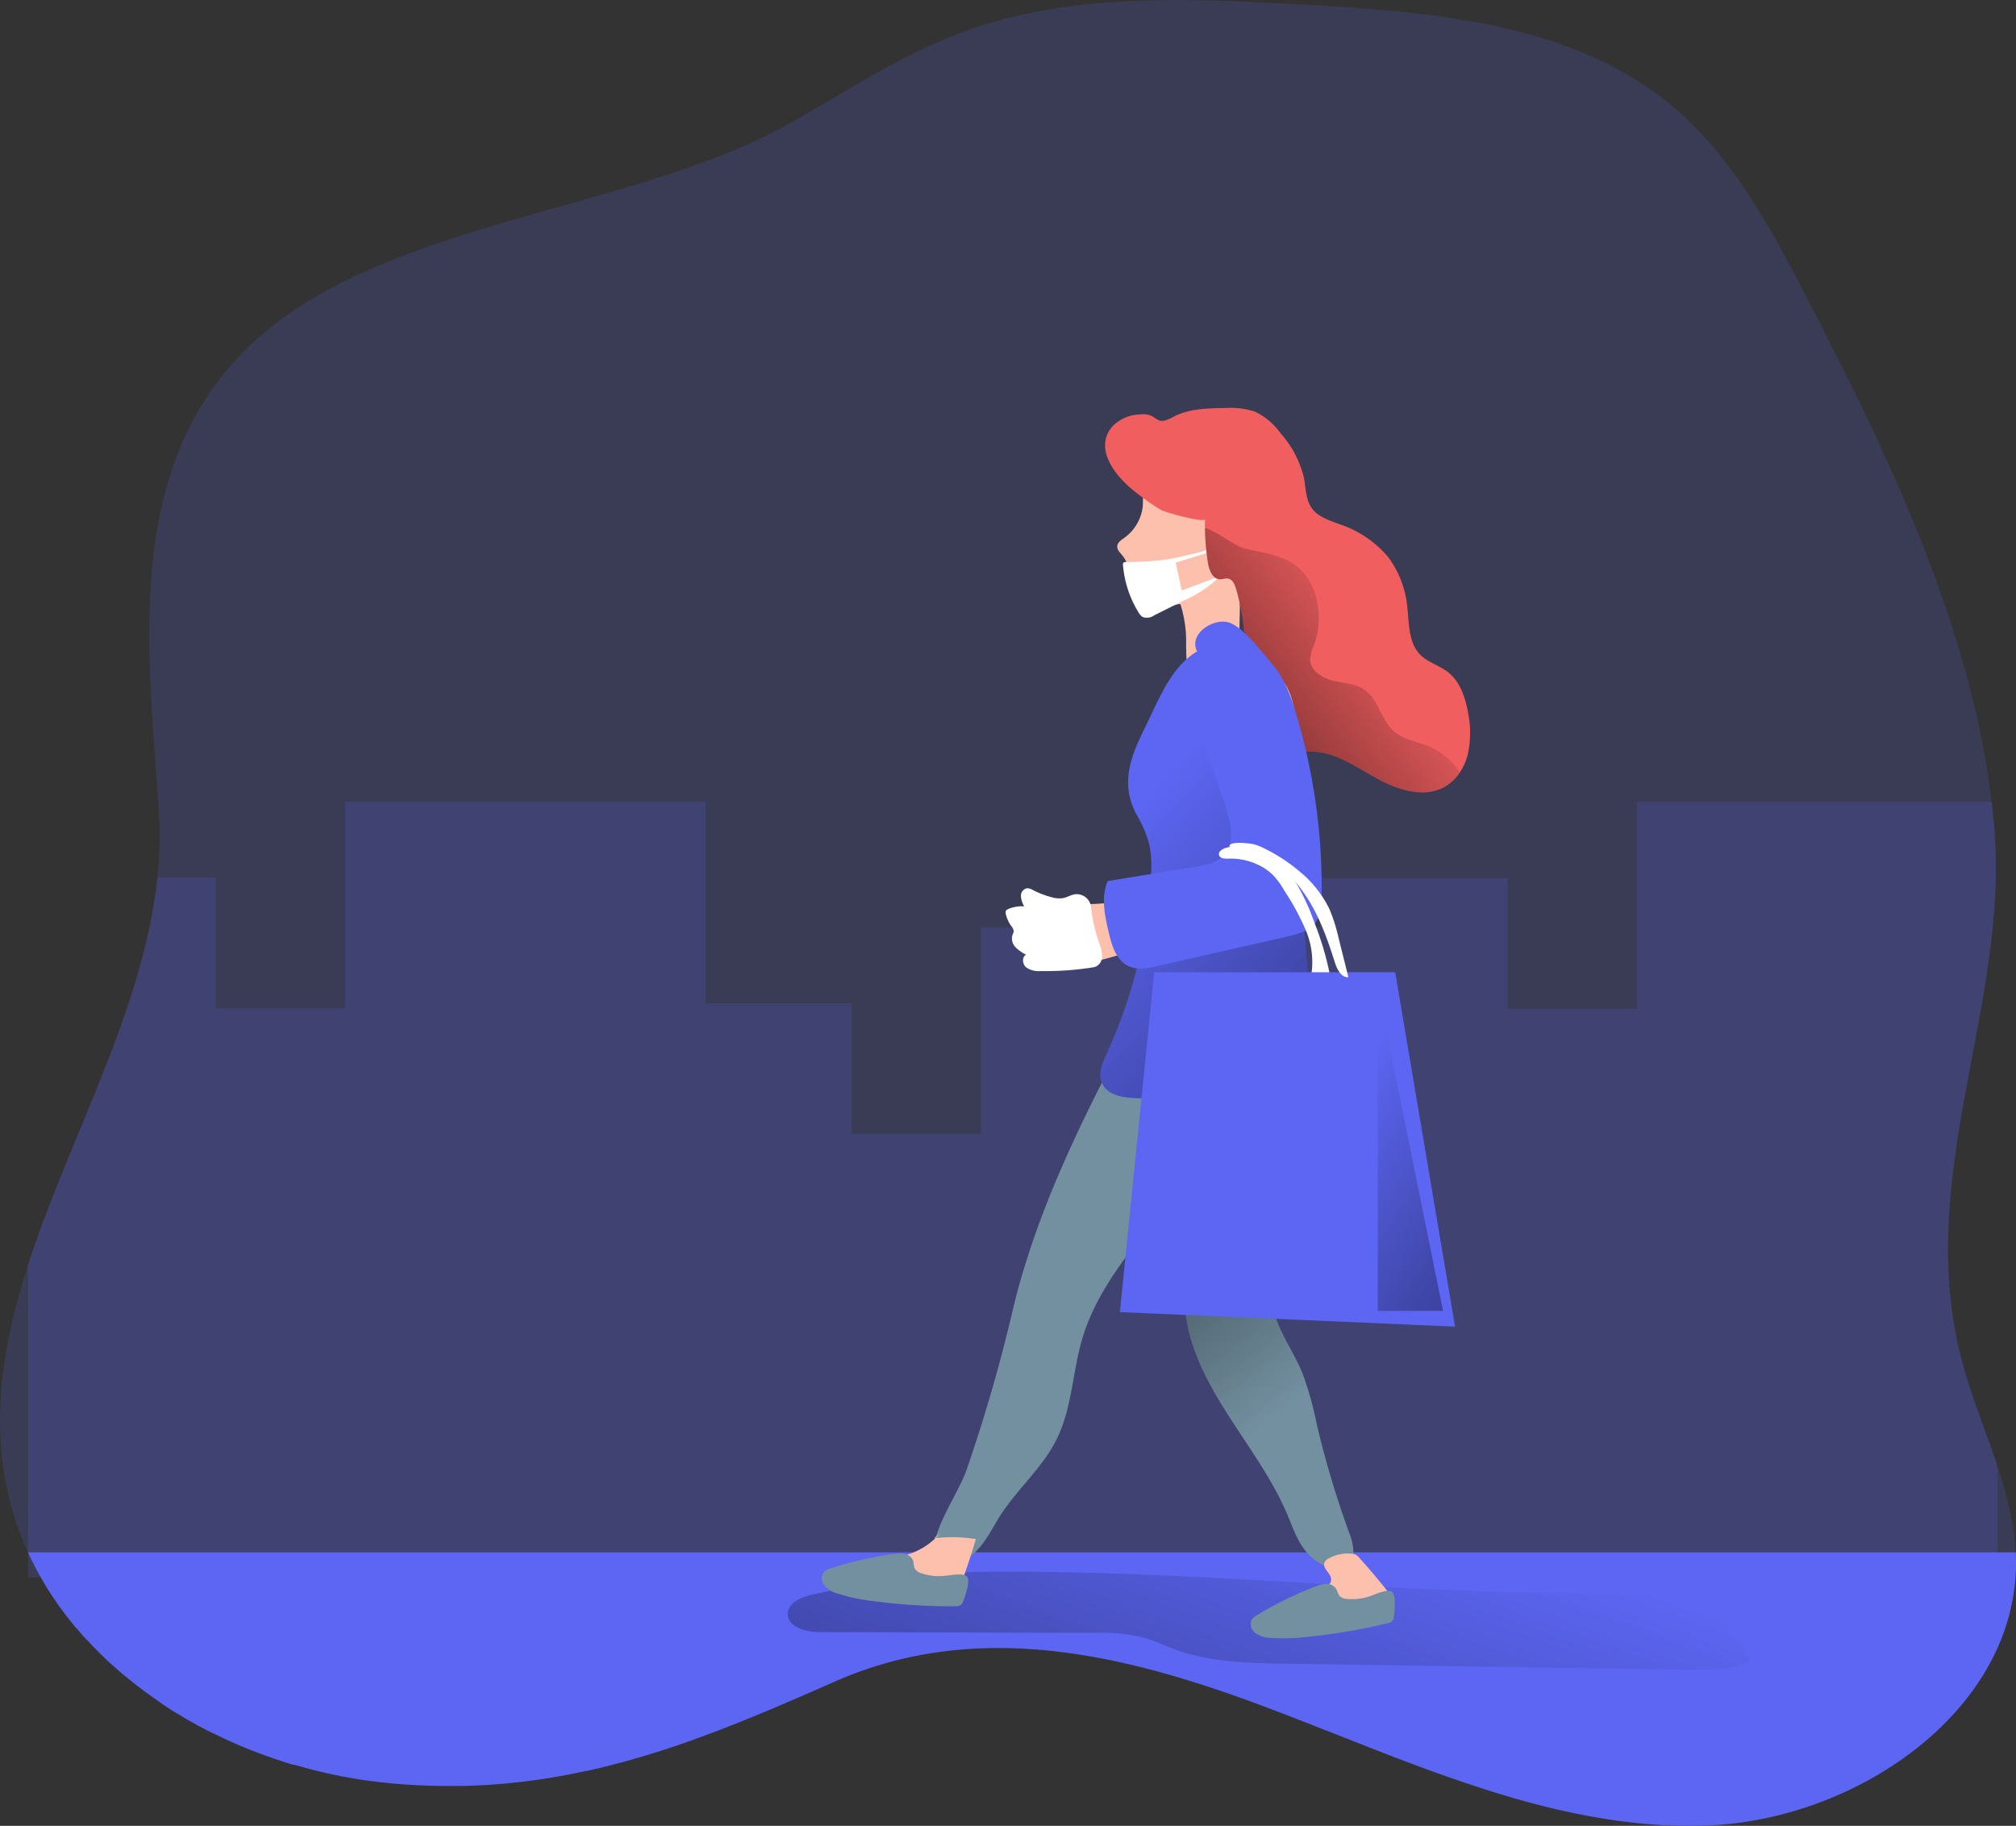 <svg id="Layer_1" data-name="Layer 1" xmlns="http://www.w3.org/2000/svg" xmlns:xlink="http://www.w3.org/1999/xlink" viewBox="0 0 352.74 319.41"><rect x="0" y="0" width="352.74" height="319.41" fill="#333333" stroke="none"/><defs><linearGradient id="linear-gradient" x1="231.06" y1="427.93" x2="287.2" y2="272.83" gradientUnits="userSpaceOnUse"><stop offset="0.01"/><stop offset="0.13" stop-opacity="0.69"/><stop offset="1" stop-opacity="0"/></linearGradient><linearGradient id="linear-gradient-2" x1="244.28" y1="197.51" x2="289.32" y2="253.97" xlink:href="#linear-gradient"/><linearGradient id="linear-gradient-3" x1="272.41" y1="136.02" x2="279.99" y2="136.02" xlink:href="#linear-gradient"/><linearGradient id="linear-gradient-4" x1="251.44" y1="156.93" x2="298.39" y2="121.41" xlink:href="#linear-gradient"/><linearGradient id="linear-gradient-5" x1="334.15" y1="233.37" x2="251.69" y2="158.52" xlink:href="#linear-gradient"/><linearGradient id="linear-gradient-6" x1="299.86" y1="240.13" x2="232.01" y2="195.11" xlink:href="#linear-gradient"/></defs><title>9</title><path d="M353.21,334.65c-2.36.08-4.69.05-7-.06-.39,0-.75,0-1.13-.06-.61,0-1.23-.08-1.84-.13-.79-.06-1.58-.13-2.38-.22s-1.59-.18-2.38-.28-1.57-.22-2.37-.34-1.58-.25-2.36-.39l-1.77-.32c-1.79-.35-3.57-.73-5.36-1.15l-2.26-.56c-.78-.19-1.56-.4-2.33-.61l-2.26-.63-.28-.08c-.7-.21-1.41-.41-2.1-.63-1.19-.36-2.39-.73-3.58-1.12l-1.88-.62c-6.31-2.1-12.56-4.48-18.77-6.93l-3.31-1.3a3.52,3.52,0,0,1-.39-.16l-3.31-1.3c-3.32-1.3-6.63-2.59-9.93-3.84-25-9.4-50.66-15.43-75.57-4.39l-4.92,2.16c-1.07.47-2.16.94-3.23,1.39l-.31.14-1.79.76c-1.19.51-2.38,1-3.58,1.49-1.57.65-3.12,1.28-4.7,1.89l-2,.78c-1.38.53-2.77,1-4.14,1.54l-3.35,1.16-.79.26-1.91.62-2,.61c-1.42.43-2.86.84-4.29,1.24l-3.63.93-.77.18-1.76.4-.08,0-2.07.43-2.12.41-2.14.37c-.71.12-1.43.23-2.15.33q-2.16.32-4.35.54c-.68.07-1.35.14-2,.19l-1.78.14-1,.07-1.9.09-1.58.06-1,0a110.25,110.25,0,0,1-11.94-.43q-2.31-.21-4.62-.54c-.66-.09-1.31-.19-2-.31l-.42-.07-1.21-.22c-.47-.08-.93-.17-1.39-.27-.73-.14-1.44-.3-2.17-.47-.52-.12-1.06-.24-1.58-.38-.25-.05-.48-.11-.72-.18s-.77-.19-1.15-.3l-1.71-.48L106,324c-.68-.2-1.35-.41-2-.63l-.37-.13c-.5-.16-1-.32-1.48-.5s-.88-.3-1.31-.46l-.74-.28-1.39-.53c-.58-.23-1.15-.46-1.71-.7l-.29-.12c-.62-.26-1.23-.53-1.83-.8s-.93-.42-1.38-.65-1-.48-1.52-.72c-2.1-1-4.15-2.16-6.14-3.38-.65-.39-1.28-.79-1.92-1.2l-.39-.25L82,312.56c-.63-.43-1.25-.88-1.88-1.34s-1-.77-1.56-1.17c-.12-.09-.25-.19-.37-.3-.53-.4-1-.82-1.54-1.23l-.15-.13q-.75-.61-1.47-1.26l-.52-.46c-.48-.43-1-.87-1.42-1.32l-.09-.08c-.44-.43-.88-.86-1.31-1.3-.15-.13-.28-.27-.42-.41-.46-.47-.92-1-1.37-1.45s-1-1.06-1.43-1.61L68,300c-.35-.43-.71-.86-1.06-1.3s-.9-1.16-1.34-1.75l-.09-.12c-.42-.57-.83-1.16-1.23-1.75s-.83-1.25-1.23-1.88-.77-1.28-1.14-1.93q-1.23-2.14-2.26-4.41a51.57,51.57,0,0,1-2.15-5.46c-.53-1.64-1-3.31-1.38-5-3-13.47-.71-26.65,3.53-39.77,7.23-22.38,20.2-44.59,22.63-67.74a69.78,69.78,0,0,0,.26-11.48c-1.69-26.87-6.26-57.91,13.75-79.48,22.14-23.85,67.61-25,96.13-40.78,9.83-5.45,19.24-11.83,29.74-15.86C241.3,13.9,262.53,15,283,16.11c22.68,1.28,47.08,3.22,64.45,17.83,10.63,8.94,17.3,21.6,23.69,33.92,13.94,26.9,28.46,57.07,32.08,87.74.18,1.39.31,2.78.44,4.17,2.74,32.18-14.62,62-5.29,94.88,1.63,5.77,4,11.41,5.86,17.11a65.75,65.75,0,0,1,2.81,11.13c.19,1.3.33,2.62.4,3.95v.26C408.59,313.85,380,333.77,353.21,334.65Z" transform="translate(-54.75 -15.29)" fill="#5c66f3" opacity="0.18" style="isolation:isolate"/><path d="M404.25,271.76v31.31h-57.9v11.09H313.47V291.32h-24v27.74l-3.31-1.3c-3.32-1.3-6.63-2.59-9.93-3.84-25-9.4-50.66-15.43-75.57-4.39l-4.92,2.16c-1.07.47-2.16.94-3.23,1.39l-.31.14H170.87V303H120.3v11.09H87.43V291.25H59.64V236.59c7.23-22.38,20.2-44.59,22.63-67.74H92.52v22.84h22.63V155.53h63.06v35.29h25.53v22.84h22.63V177.5h59.31v-8.58h32.87v22.84h22.64V155.6h62.05c.18,1.39.31,2.78.44,4.17,2.74,32.18-14.62,62-5.29,94.88C400,260.42,402.35,266.06,404.25,271.76Z" transform="translate(-54.75 -15.29)" fill="#5c66f3" opacity="0.18" style="isolation:isolate"/><path d="M353.21,334.65c-2.36.08-4.69.05-7-.06-.39,0-.75,0-1.13-.06-.61,0-1.23-.08-1.84-.13-.79-.06-1.58-.13-2.38-.22s-1.59-.18-2.38-.28-1.57-.22-2.37-.34-1.58-.25-2.36-.39l-1.77-.32c-1.79-.35-3.57-.73-5.36-1.15l-2.26-.56c-.78-.19-1.56-.4-2.33-.61l-2.26-.63-.28-.08c-.7-.21-1.41-.41-2.1-.63-1.19-.36-2.39-.73-3.58-1.12l-1.88-.62c-6.31-2.1-12.56-4.48-18.77-6.93l-3.31-1.3a3.52,3.52,0,0,1-.39-.16l-3.31-1.3c-3.32-1.3-6.63-2.59-9.93-3.84-25-9.4-50.66-15.43-75.57-4.39l-4.92,2.16c-1.07.47-2.16.94-3.23,1.39l-.31.14-1.79.76c-1.19.51-2.38,1-3.58,1.49-1.57.65-3.12,1.28-4.7,1.89l-2,.78c-1.38.53-2.77,1-4.14,1.54l-3.35,1.16-.79.26-1.91.62-2,.61c-1.42.43-2.86.84-4.29,1.24l-3.63.93-.77.18-1.76.4-.08,0-2.07.43-2.12.41-2.14.37c-.71.12-1.43.23-2.15.33q-2.16.32-4.35.54c-.68.07-1.35.14-2,.19l-1.78.14-1,.07-1.9.09-1.58.06-1,0a110.25,110.25,0,0,1-11.94-.43q-2.31-.21-4.62-.54c-.66-.09-1.31-.19-2-.31l-.42-.07-1.21-.22c-.47-.08-.93-.17-1.39-.27-.73-.14-1.44-.3-2.17-.47-.52-.12-1.06-.24-1.58-.38-.25-.05-.48-.11-.72-.18s-.77-.19-1.15-.3l-1.71-.48L106,324c-.68-.2-1.35-.41-2-.63l-.37-.13c-.5-.16-1-.32-1.48-.5s-.88-.3-1.31-.46l-.74-.28-1.39-.53c-.58-.23-1.15-.46-1.71-.7l-.29-.12c-.62-.26-1.23-.53-1.83-.8s-.93-.42-1.38-.65-1-.48-1.52-.72c-2.1-1-4.15-2.16-6.14-3.38q-1-.57-1.92-1.2l-.39-.25L82,312.56c-.63-.43-1.25-.88-1.88-1.34s-1-.77-1.56-1.17c-.12-.09-.25-.19-.37-.3-.53-.4-1-.82-1.54-1.23l-.15-.13q-.75-.61-1.47-1.26l-.52-.46c-.48-.43-1-.87-1.42-1.32l-.09-.08c-.44-.43-.88-.86-1.31-1.3-.15-.13-.28-.27-.42-.41-.46-.47-.92-1-1.37-1.45s-1-1.06-1.43-1.61L68,300c-.35-.43-.71-.86-1.06-1.3s-.9-1.16-1.34-1.75l-.09-.12c-.42-.57-.83-1.16-1.23-1.75s-.83-1.25-1.23-1.88-.77-1.28-1.14-1.93q-1.23-2.14-2.26-4.41H407.46v.26C408.59,313.85,380,333.77,353.21,334.65Z" transform="translate(-54.75 -15.29)" fill="#5c66f3"/><path d="M196.84,294.28c-1.86.41-4.12,1.3-4.25,3.21-.16,2.45,3.17,3.32,5.63,3.32l48,.13a32,32,0,0,1,8.42.76c1.93.53,3.74,1.42,5.61,2.11,6.24,2.3,13,2.43,19.7,2.53q35.21.54,70.42,1.05c3.59.05,7.32.07,10.6-1.39-1.89-5.37-7.11-9-12.59-10.6s-11.27-1.43-17-1.43c-35.11,0-70-4.15-105.12-3.69C216.46,290.41,206.43,292.15,196.84,294.28Z" transform="translate(-54.75 -15.29)" fill="url(#linear-gradient)"/><path d="M261.48,237.29A60.57,60.57,0,0,0,262.71,248c2.91,12.25,13.06,21.49,17.68,33.2,1.57,4,2.85,6.79,7.05,8.39s4.77-2.42,3.54-5.72a164.2,164.2,0,0,1-5.86-19.53,56.2,56.2,0,0,0-2.6-9.12c-1.9-4.46-5.22-8.56-5.31-13.41-.07-3.61,1.69-7,2.93-10.35a37.77,37.77,0,0,0,1-22c-1.1-4.38-5.49-17.69-11.6-16.44-7.28,1.48-10,8.21-9.68,14.81C260.3,217.63,260.94,227.46,261.48,237.29Z" transform="translate(-54.75 -15.29)" fill="#7390a0"/><path d="M261.48,237.29A60.57,60.57,0,0,0,262.71,248c2.91,12.25,13.06,21.49,17.68,33.2,1.57,4,2.85,6.79,7.05,8.39s4.77-2.42,3.54-5.72a164.2,164.2,0,0,1-5.86-19.53,56.2,56.2,0,0,0-2.6-9.12c-1.9-4.46-5.22-8.56-5.31-13.41-.07-3.61,1.69-7,2.93-10.35a37.77,37.77,0,0,0,1-22c-1.1-4.38-5.49-17.69-11.6-16.44-7.28,1.48-10,8.21-9.68,14.81C260.3,217.63,260.94,227.46,261.48,237.29Z" transform="translate(-54.75 -15.29)" fill="url(#linear-gradient-2)"/><path d="M234.49,235.39q-1.32,4.1-2.33,8.21a285.37,285.37,0,0,1-8.35,29c-1.32,3.67-5.56,9.82-5.62,13.56s4.1,3.38,6.87.95c2.09-1.82,3.26-4.44,4.76-6.77,3-4.63,7.35-8.32,9.8-13.24,2.71-5.44,2.77-11.78,4.49-17.6,2.35-7.93,7.68-14.58,12.89-21,6-7.37,14.82-15.83,17.78-25,1.45-4.52.78-10.07-2.88-13.1-4-3.29-10.17-2.5-14.38.49s-6.85,7.66-9.19,12.26C243.12,213.33,238,224.29,234.49,235.39Z" transform="translate(-54.75 -15.29)" fill="#7390a0"/><path d="M251.46,109.39c-.53.38-1.16.78-1.22,1.43s.47,1.13.87,1.62c1.26,1.54,1.48,3.64,2.06,5.54s1.91,3.9,3.9,4c1.45.06,2.76-1,4.21-1a21.34,21.34,0,0,1,1,7.21c.08,3.66.25,7.32.49,11a5.84,5.84,0,0,0,3.14-1.16l2.3-1.39a5.51,5.51,0,0,0,3.31-6l.13-7.21a69.45,69.45,0,0,0-.12-7.07c-.16-2-.49-3.88-.82-5.8l-1.39-8.13c-.31-1.82-.67-3.76-1.93-5.11-1.71-1.84-4.5-2.05-7-2a6.14,6.14,0,0,0-3.26.72,4.59,4.59,0,0,0-1.29,1.38c-1.4,2.18-1,4.07-1.14,6.45A7.86,7.86,0,0,1,251.46,109.39Z" transform="translate(-54.75 -15.29)" fill="#fdc0ad"/><path d="M251.75,113.61a.59.59,0,0,0-.43.12.53.53,0,0,0-.08.43,18.73,18.73,0,0,0,2.74,8.3,2.08,2.08,0,0,0,.72.78,2.22,2.22,0,0,0,2-.3l5.12-2.56a20.89,20.89,0,0,0,6.44-4.32l-6.74,2.54-1.05-4.88,5.41-1.69c.46-.14,1-.48.89-.94.13.43-7.1,2-7.78,2.06A53.08,53.08,0,0,1,251.75,113.61Z" transform="translate(-54.75 -15.29)" fill="#fff"/><path d="M280,146.29a8.45,8.45,0,0,1-3.27-2.85c-3.61-5-3.65-11.43-4.31-17.7,2.36,4.65,3.11,10,4.92,15A34.9,34.9,0,0,0,280,146.29Z" transform="translate(-54.75 -15.29)" fill="url(#linear-gradient-3)"/><path d="M311.58,147.21a9.9,9.9,0,0,1-1.4,3.21,7.85,7.85,0,0,1-2.66,2.53c-3.6,2-8.17.56-11.8-1.44s-7.2-4.58-11.33-4.75a19.6,19.6,0,0,1-3.44-.16,4.4,4.4,0,0,1-.95-.31h0a34.9,34.9,0,0,1-2.66-5.59c-1.81-4.93-2.56-10.31-4.92-15a38.81,38.81,0,0,0-1.47-7.64c-.22-.63-.53-1.33-1.17-1.51s-1.07.11-1.61.08c-1.3-.08-1.86-1.64-2.07-2.91a44.12,44.12,0,0,1-.52-6.06c0-.53,0-1,0-1.58,0,.81-7.05-1.2-7.68-1.57a41.57,41.57,0,0,1-4.84-3.43c-3.09-2.48-7-7.27-3.7-11.17a7,7,0,0,1,4.92-2.12,3.73,3.73,0,0,1,2.19.37,7.18,7.18,0,0,0,1,.64c.88.36,1.84-.21,2.7-.65,2.7-1.38,5.88-1.44,8.92-1.48a14,14,0,0,1,5.21.62A11.57,11.57,0,0,1,278.74,91a18.07,18.07,0,0,1,4.16,7.88c.34,1.82.31,3.81,1.38,5.32s3.15,2.17,5,2.85a18.75,18.75,0,0,1,8.38,5.72,17.44,17.44,0,0,1,3.34,8.84c.3,2.87.21,6.13,2.23,8.19,1.34,1.38,3.35,1.88,4.87,3.07,2.16,1.68,3.06,4.49,3.53,7.18A17.59,17.59,0,0,1,311.58,147.21Z" transform="translate(-54.75 -15.29)" fill="#f05e5f"/><path d="M310.18,150.42a7.85,7.85,0,0,1-2.66,2.53c-3.6,2-8.17.56-11.8-1.44s-7.2-4.58-11.33-4.75a19.6,19.6,0,0,1-3.44-.16,4.4,4.4,0,0,1-.95-.31h0a34.9,34.9,0,0,1-2.66-5.59c-1.81-4.93-2.56-10.31-4.92-15a38.81,38.81,0,0,0-1.47-7.64c-.22-.63-.53-1.33-1.17-1.51s-1.07.11-1.61.08c-1.3-.08-1.86-1.64-2.07-2.91a44.12,44.12,0,0,1-.52-6.06c1.7.37,5.41,3.23,6.89,3.58,2.84.68,5.87,1,8.34,2.53,4.57,2.87,5.7,9.4,3.81,14.46a6.79,6.79,0,0,0-.64,2.44c.06,1.95,2.12,3.23,4,3.69s4,.5,5.59,1.64c2.39,1.69,2.82,5.19,5,7.16,1.63,1.46,3.93,1.83,6,2.63A11.82,11.82,0,0,1,310.18,150.42Z" transform="translate(-54.75 -15.29)" fill="url(#linear-gradient-4)"/><path d="M270.62,127.62c-9.58,0-12.19,8.22-15.75,15.41-2.44,4.92-4.06,9.62-1.25,14.75,2.29,4.18,2.82,6.27,2.49,11.34a86.31,86.31,0,0,1-7.65,30.34c-.73,1.59-1.53,3.38-1,5,1,3,5.1,3,8.25,2.94a31.4,31.4,0,0,1,20.74,7.4c.9.77,1.92,1.65,3.1,1.52a3.58,3.58,0,0,0,2.37-1.74c3.38-4.82,3-11.22,2.57-17.09L282,165.64c-.72-8.94.14-19.84-2.59-28.41C277.9,132.59,275.49,127.61,270.62,127.62Z" transform="translate(-54.75 -15.29)" fill="#5c66f3"/><path d="M270.62,127.62c-9.58,0-12.19,8.22-15.75,15.41-2.44,4.92-4.06,9.62-1.25,14.75,2.29,4.18,2.82,6.27,2.49,11.34a86.31,86.31,0,0,1-7.65,30.34c-.73,1.59-1.53,3.38-1,5,1,3,5.1,3,8.25,2.94a31.4,31.4,0,0,1,20.74,7.4c.9.77,1.92,1.65,3.1,1.52a3.58,3.58,0,0,0,2.37-1.74c3.38-4.82,3-11.22,2.57-17.09L282,165.64c-.72-8.94.14-19.84-2.59-28.41C277.9,132.59,275.49,127.61,270.62,127.62Z" transform="translate(-54.75 -15.29)" fill="url(#linear-gradient-5)"/><path d="M270,143.84q2.75,11.28,5.62,22.54c-10.19,3.49-20.6,7-31.37,7.1a1.93,1.93,0,0,0-1.3.33,1.75,1.75,0,0,0-.43,1c-.44,2.17-1.82,9.8,2.11,9.07s8-2.42,12.07-2.93c2.13-.26,4.28-.22,6.42-.37a68.27,68.27,0,0,0,7.24-1.06l9.65-1.76c1.91-.35,4.07-.87,5-2.56a6.46,6.46,0,0,0,.61-2.79,74.75,74.75,0,0,0-3.15-25.83c-1.47-4.81-.35-13.64-7.47-14.22C268.56,131.82,269,139.69,270,143.84Z" transform="translate(-54.75 -15.29)" fill="#fdc0ad"/><path d="M264.13,129.11A8.77,8.77,0,0,1,265,131a3.7,3.7,0,0,1-.28,1.63c-1.29,4.18-.59,8.73.7,12.91s3.15,8.19,4.24,12.42c.61,2.34.88,5.11-.73,6.91-1.24,1.38-3.22,1.76-5.06,2.06l-15.3,2.49c-1.21,2.81-.53,6,.18,9,.53,2.27,1.28,4.82,3.38,5.84,1.61.79,3.52.41,5.27,0L280,179.12c1.83-.42,3.81-.93,4.94-2.42A7.84,7.84,0,0,0,286,172a106,106,0,0,0-4.46-31.81c-.93-3.12-2.06-6.28-4.2-8.73-1.73-2-5-6.48-7.61-7.28S262.81,126.06,264.13,129.11Z" transform="translate(-54.75 -15.29)" fill="#5c66f3"/><path d="M247.06,180.24a6.78,6.78,0,0,1,.53,2.24,2,2,0,0,1-1.08,1.9,2.55,2.55,0,0,1-.66.16,52.89,52.89,0,0,1-9.06.63,3.85,3.85,0,0,1-2.5-.65c-.67-.57-.77-1.83,0-2.22a6.61,6.61,0,0,1-1.88-1.33,2.19,2.19,0,0,1-.5-2.14,2.71,2.71,0,0,0,.21-.58,1.49,1.49,0,0,0-.43-.95,5.89,5.89,0,0,1-.94-2.07.88.88,0,0,1,0-.6.9.9,0,0,1,.45-.33,6.07,6.07,0,0,1,2.76-.45,4,4,0,0,1-.58-1.81,1.33,1.33,0,0,1,1.08-1.36,2,2,0,0,1,1.07.34,16,16,0,0,0,3.15,1.21,4.66,4.66,0,0,0,2.06.18c.7-.13,1.33-.54,2-.66a2.52,2.52,0,0,1,2.92,2.41A28.88,28.88,0,0,0,247.06,180.24Z" transform="translate(-54.75 -15.29)" fill="#fff"/><path d="M219.22,283.55a12.3,12.3,0,0,1-6.88,4c-2,.41-4.31.35-6,1.61a1.2,1.2,0,0,0-.58.95,1.29,1.29,0,0,0,.49.82,7.25,7.25,0,0,0,3.44,2,9.62,9.62,0,0,0,2.08.13h9.36a2.45,2.45,0,0,0,1.21-.22,2.41,2.41,0,0,0,.87-1.31q1.26-3.47,2.28-7a26.72,26.72,0,0,0-7.31-.13" transform="translate(-54.75 -15.29)" fill="#fdc0ad"/><path d="M219.58,291a9.51,9.51,0,0,1-3.83-.56,1.81,1.81,0,0,1-1-.86,8.75,8.75,0,0,1-.19-1.14,1.94,1.94,0,0,0-1.37-1.26,5.16,5.16,0,0,0-1.92-.06,62.92,62.92,0,0,0-11.13,2.54,3,3,0,0,0-1.11.51,1.89,1.89,0,0,0-.06,2.47,4.53,4.53,0,0,0,2.27,1.41,31.63,31.63,0,0,0,6.09,1.31,101.88,101.88,0,0,0,14.6.93,1.66,1.66,0,0,0,.89-.19,1.5,1.5,0,0,0,.46-.69c.32-.8,1.29-3.53.66-4.31S220.42,291,219.58,291Z" transform="translate(-54.75 -15.29)" fill="#7390a0"/><path d="M280.78,295.88a1.21,1.21,0,0,0-.35,1.06,1.33,1.33,0,0,0,.67.69,7.24,7.24,0,0,0,3.79,1.11,10.21,10.21,0,0,0,2.05-.34l9.12-2.16c.91-.22,2-.68,1.76-1.83A3.57,3.57,0,0,0,297,293q-2.14-2.67-4.44-5.21a2.45,2.45,0,0,0-.59-.52,2,2,0,0,0-.79-.19,7,7,0,0,0-3.87.8,1.64,1.64,0,0,0-.84.82c-.3.91.87,1.62,1.13,2.55.43,1.55-1.63,1.86-2.62,2.26C283.48,294.06,281.85,294.59,280.78,295.88Z" transform="translate(-54.75 -15.29)" fill="#fdc0ad"/><path d="M294.06,294.65a9.54,9.54,0,0,1-3.86.33,1.75,1.75,0,0,1-1.16-.61,9.31,9.31,0,0,1-.46-1.07,1.93,1.93,0,0,0-1.61-.91,4.94,4.94,0,0,0-1.89.38,61.91,61.91,0,0,0-10.25,5,2.88,2.88,0,0,0-1,.75,1.89,1.89,0,0,0,.51,2.42,4.66,4.66,0,0,0,2.53.86,31.65,31.65,0,0,0,6.23-.12,101.91,101.91,0,0,0,14.42-2.43,1.16,1.16,0,0,0,1.12-1.16c.12-.85.44-3.73-.35-4.35S294.88,294.46,294.06,294.65Z" transform="translate(-54.75 -15.29)" fill="#7390a0"/><path d="M284.22,185.61a14.24,14.24,0,0,0-1-7.59,42.22,42.22,0,0,0-3.68-6.81,14.78,14.78,0,0,0-2-2.78,9.36,9.36,0,0,0-3-2,10.88,10.88,0,0,0-4.84-.92c-.63,0-1.47,0-1.65-.61s.56-1.11,1.19-1.28a9,9,0,0,1,3.47-.26c3.88.48,7.05,3.45,9.07,6.81a39.49,39.49,0,0,1,3,6.64,52.4,52.4,0,0,1,2.8,9.72" transform="translate(-54.75 -15.29)" fill="#fff"/><polygon points="254.59 232.08 195.95 229.54 201.94 170.09 244.12 170.09 254.59 232.08" fill="#5c66f3"/><polygon points="241.07 172.9 241.07 229.33 252.49 229.33 241.07 172.9" fill="url(#linear-gradient-6)"/><path d="M274.16,163a9.64,9.64,0,0,1,2,.81,29.63,29.63,0,0,1,5.77,3.76,19.61,19.61,0,0,1,5.43,6.75,29.15,29.15,0,0,1,1.57,4.93l1.75,7c-1.28.07-2-1.41-2.38-2.63-1.36-4.3-2.9-8.6-5.52-12.27a18.44,18.44,0,0,0-8.15-6.62c-.62-.23-4.68-.82-4.75-1.37C269.77,162.32,273.76,162.87,274.16,163Z" transform="translate(-54.75 -15.29)" fill="#fff"/></svg>